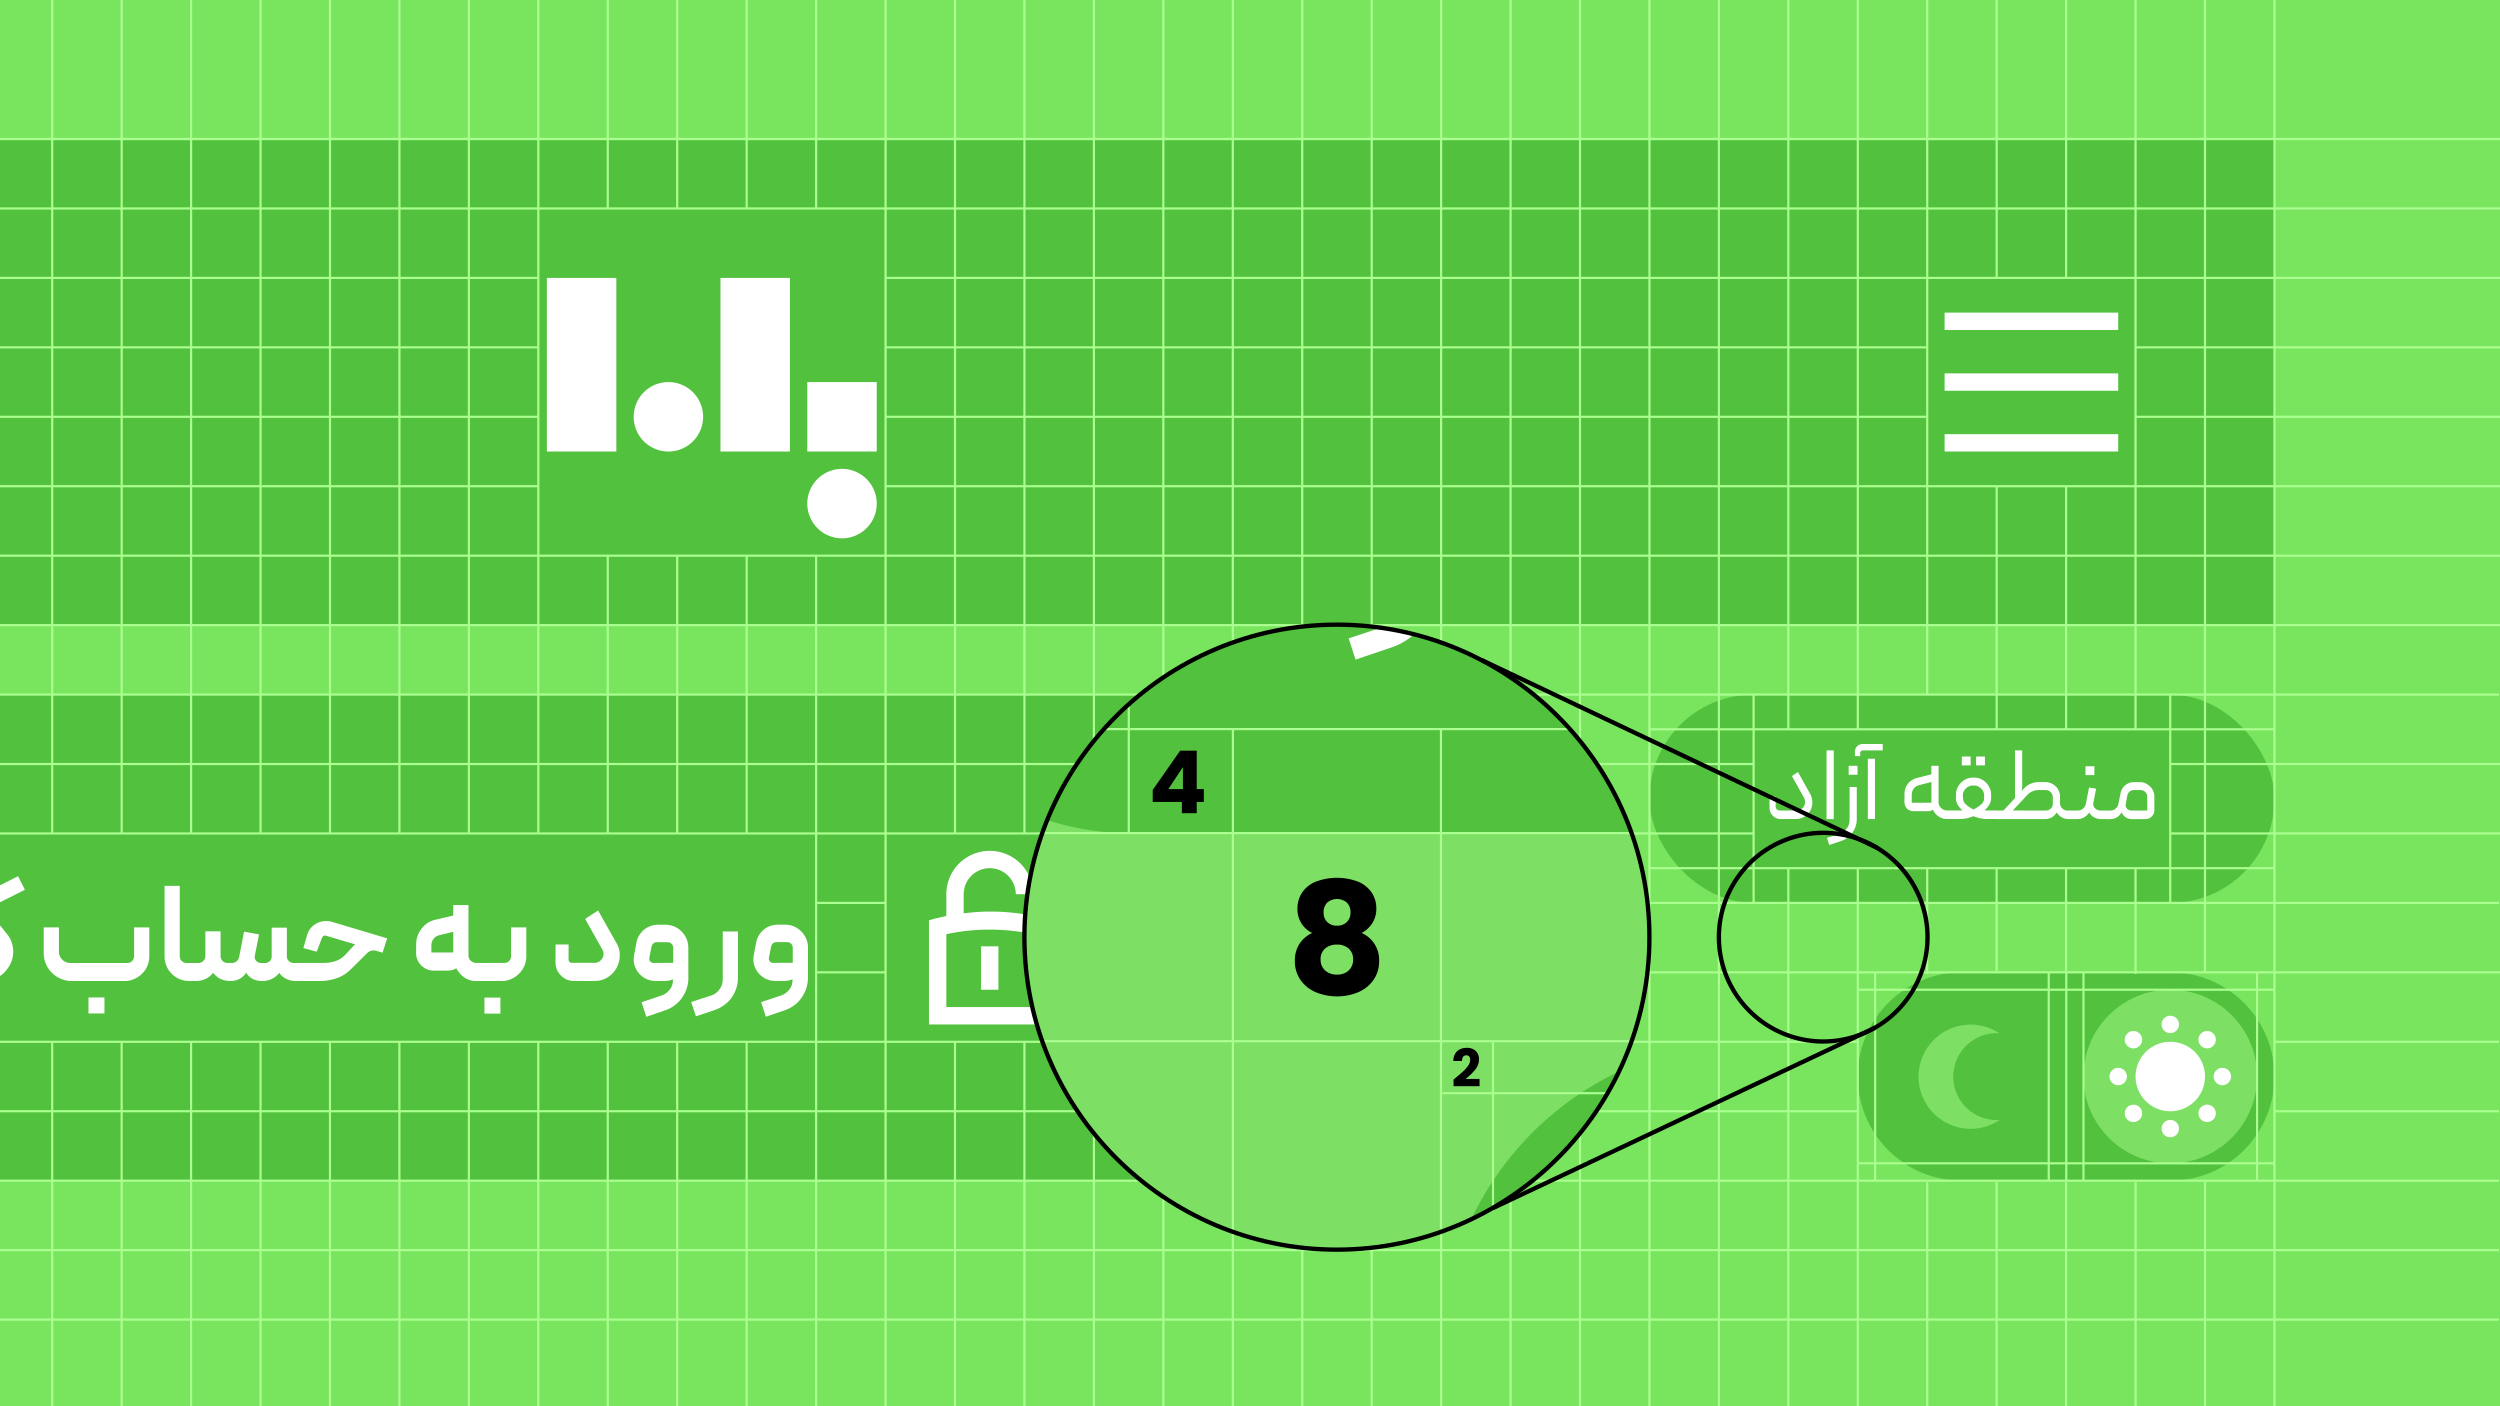 <svg xmlns="http://www.w3.org/2000/svg" xmlns:xlink="http://www.w3.org/1999/xlink" viewBox="0 0 1152 648"><defs><style>.cls-1{fill:none;}.cls-2{clip-path:url(#clip-path);}.cls-3{fill:#79e45e;}.cls-4{fill:#52c13e;}.cls-5,.cls-7{fill:#7de065;}.cls-6,.cls-8{fill:#fff;}.cls-6,.cls-7{fill-rule:evenodd;}.cls-9{fill:#abff90;}.cls-10{clip-path:url(#clip-path-2);}.cls-11{clip-path:url(#clip-path-3);}</style><clipPath id="clip-path"><rect class="cls-1" width="1152" height="648"/></clipPath><clipPath id="clip-path-2"><circle class="cls-1" cx="616.05" cy="431.84" r="143.83"/></clipPath><clipPath id="clip-path-3"><rect class="cls-1" x="-1901.11" y="-862.77" width="3451.83" height="1941.66"/></clipPath></defs><g id="Graphic"><g class="cls-2"><rect class="cls-3" width="1152" height="648"/><rect class="cls-4" x="760.07" y="320.06" width="288" height="96" rx="48"/><path class="cls-4" d="M904.07,448.06h96a48,48,0,0,1,48,48h0a48,48,0,0,1-48,48h-96a48,48,0,0,1-48-48h0A48,48,0,0,1,904.07,448.06Z"/><circle class="cls-5" cx="1000.07" cy="496.06" r="40"/><path class="cls-6" d="M996.07,472.06a4,4,0,1,0,4-4A4,4,0,0,0,996.07,472.06Zm20,24a16,16,0,1,1-16-16A16,16,0,0,1,1016.07,496.06Zm12,0a4,4,0,1,1-4-4A4,4,0,0,1,1028.07,496.06Zm-52,4a4,4,0,1,0-4-4A4,4,0,0,0,976.07,500.06Zm24,24a4,4,0,1,1,4-4A4,4,0,0,1,1000.07,524.06Zm-19.8-8.2a4,4,0,1,1,5.66,0A4,4,0,0,1,980.27,515.86Zm33.94-39.6a4,4,0,1,0,5.66,0A4,4,0,0,0,1014.21,476.26Zm-33.94,0a4,4,0,1,1,0,5.66A4,4,0,0,1,980.27,476.26Zm39.6,33.94a4,4,0,1,0,0,5.66A4,4,0,0,0,1019.87,510.2Z"/><path class="cls-7" d="M921.4,476.1c-.44,0-.88,0-1.33,0a20,20,0,0,0,0,40c.45,0,.89,0,1.33,0a24,24,0,1,1,0-39.91Z"/><rect class="cls-4" x="-391.93" y="64.06" width="1440" height="224"/><path class="cls-8" d="M404,176.06H372v32h32Z"/><path class="cls-8" d="M284,128.06H252v80h32Z"/><path class="cls-8" d="M364,128.06H332v80h32Z"/><path class="cls-8" d="M308,208.06a16,16,0,1,0-16-16A16,16,0,0,0,308,208.06Z"/><path class="cls-8" d="M388,248.06a16,16,0,1,0-16-16A16,16,0,0,0,388,248.06Z"/><path class="cls-6" d="M976.07,144.06h-80v8h80Zm0,28h-80v8h80Zm-80,28h80v8h-80Z"/><path class="cls-4" d="M-391.93,432.06a112,112,0,0,1,112-112h896a112,112,0,0,1,112,112h0a112,112,0,0,1-112,112h-896a112,112,0,0,1-112-112Z"/><path class="cls-8" d="M-110,441.75a7.06,7.06,0,0,1,4,2.5,6.86,6.86,0,0,1,1.6,4.54V451a12.64,12.64,0,0,1-1,5.06,13.08,13.08,0,0,1-2.82,4.22,12.26,12.26,0,0,1-4.16,2.82,12.79,12.79,0,0,1-5.12,1h-12.8a13.69,13.69,0,0,1-5.57-1.15,14,14,0,0,1-4.6-3.07,14.75,14.75,0,0,1-3.08-4.54,14.22,14.22,0,0,1-1.08-5.57V435.16h7v13.63a6.72,6.72,0,0,0,.57,2.76,7.64,7.64,0,0,0,1.54,2.24,6.51,6.51,0,0,0,2.24,1.47,6.67,6.67,0,0,0,2.75.57h13.76A5.17,5.17,0,0,0-113,454.3a5.15,5.15,0,0,0,1.53-3.78v-1.66l-17.92-4.23v-7.48a13.75,13.75,0,0,1,.83-4.8,13.27,13.27,0,0,1,2.44-4,11.84,11.84,0,0,1,3.64-2.88,12.92,12.92,0,0,1,4.61-1.47l9-1.16,1.15,7.68L-118,431.9a5.27,5.27,0,0,0-3.32,1.73,5.06,5.06,0,0,0-1.28,3.45v1.86Zm28.17-12.6v12a2.36,2.36,0,0,0,1,1.92,3.48,3.48,0,0,0,2.11.71h4.67a.79.79,0,0,1,.9.89v6.53a.8.8,0,0,1-.9.9h-3.52a7.55,7.55,0,0,1-2.3-.39,3.3,3.3,0,0,1-1.92-1.6v1.16a12.85,12.85,0,0,1-.83,4.6,14.42,14.42,0,0,1-2.18,4.1,14.88,14.88,0,0,1-3.33,3.2,15.36,15.36,0,0,1-4.22,2.18l-8.83,3-2.18-6.59,9.22-3a7,7,0,0,0,3.84-2.88,7.6,7.6,0,0,0,1.47-4.54V429.15Zm9.4,30.59h7.36v7.36h-7.36Zm9.22-16a3,3,0,0,0,2.18-.9,3.19,3.19,0,0,0,.89-2.24V427.35h7V440.6a11.48,11.48,0,0,1-.89,4.48,11.81,11.81,0,0,1-2.5,3.65,11.27,11.27,0,0,1-3.65,2.43,10.8,10.8,0,0,1-4.41.9h-9.54a.87.87,0,0,1-.64-.26,1,1,0,0,1-.26-.64V444.7a.87.87,0,0,1,.26-.64.79.79,0,0,1,.64-.32Zm7.17,24.64-2.17-6.59,9.22-3a7.52,7.52,0,0,0,3.84-2.88,7.63,7.63,0,0,0,1.47-4.55V429.21h7v21.44a15.17,15.17,0,0,1-.77,4.8,15,15,0,0,1-2.18,4.29,13.64,13.64,0,0,1-3.32,3.33,15.32,15.32,0,0,1-4.3,2.3Zm41.12-17.22a.8.8,0,0,1-.9.9H-17.7a11.58,11.58,0,0,1-4.36-.83,11.54,11.54,0,0,1-3.58-2.44,11.57,11.57,0,0,1-2.43-3.58,10.69,10.69,0,0,1-.9-4.35V408.22h7v32.45a2.94,2.94,0,0,0,.9,2.17,3,3,0,0,0,2.17.9h3a.79.79,0,0,1,.64.32.87.87,0,0,1,.26.64Zm7.21.9h-8.13a.88.88,0,0,1-.64-.26,1.09,1.09,0,0,1-.25-.7v-6.47a.71.71,0,0,1,.32-.57.72.72,0,0,1,.57-.32H-7a5.51,5.51,0,0,0,3.14-.9,5.92,5.92,0,0,0,2-2.3,6.1,6.1,0,0,0,.64-3,5.13,5.13,0,0,0-1.15-3l-10.94-14.78v-5.06L8.32,403.74,11.46,410l-17.54,8.83,9.41,11.71a11.86,11.86,0,0,1,2.31,4.61A12.7,12.7,0,0,1,6,440a12.68,12.68,0,0,1-1.41,4.55,15.31,15.31,0,0,1-2.95,3.9,14.17,14.17,0,0,1-4.22,2.69A13.52,13.52,0,0,1-7.74,452.06Zm66.43-8.32a3.07,3.07,0,0,0,3.07-3.07V427.35h7v13.32a11.31,11.31,0,0,1-.9,4.48,10.89,10.89,0,0,1-2.49,3.58,11.38,11.38,0,0,1-3.65,2.43,10.85,10.85,0,0,1-4.42.9H33A12.46,12.46,0,0,1,28,451a12.79,12.79,0,0,1-6.85-6.84,12.67,12.67,0,0,1-1-5.06V427.35h7v11.08a5.24,5.24,0,0,0,5.31,5.31ZM40.77,467h7.36v-7.36H40.77Zm49.09-15.87a.8.8,0,0,1-.9.9H87.11a11.27,11.27,0,0,1-10.37-6.85,10.69,10.69,0,0,1-.9-4.35V408.22h7v32.45A3.07,3.07,0,0,0,86,443.74h3a.78.78,0,0,1,.64.32.83.83,0,0,1,.26.64Zm16.17.9a10.28,10.28,0,0,1-4.29-.9,9.24,9.24,0,0,1-3.52-2.88,9,9,0,0,1-3.58,2.88,10.24,10.24,0,0,1-4.29.9H88.94a.79.79,0,0,1-.57-.26.88.88,0,0,1-.32-.64V444.7a.76.76,0,0,1,.32-.64.74.74,0,0,1,.57-.32h2.63a3.18,3.18,0,0,0,2.17-1,3,3,0,0,0,.9-2.18V429.15h7v11.58a3.19,3.19,0,0,0,3,3h2A3.5,3.5,0,0,0,109,443a3.64,3.64,0,0,0,1.21-2.11l2.24-11.59,6.91,1.28-1.92,9.73a2.66,2.66,0,0,0,.58,2.43,3,3,0,0,0,2.3,1h1.8a3.1,3.1,0,0,0,2.17-.83,3,3,0,0,0,.9-2.18V427.48h7v13.19a2.93,2.93,0,0,0,.89,2.17,3,3,0,0,0,2.18.9h2.56a1,1,0,0,1,.9.89v6.47a1.1,1.1,0,0,1-.26.7.75.75,0,0,1-.64.26h-1.41a10.28,10.28,0,0,1-4.29-.9,8.7,8.7,0,0,1-3.45-2.88,9.08,9.08,0,0,1-3.59,2.88,10.66,10.66,0,0,1-4.35.9,10.38,10.38,0,0,1-4-.83,7.43,7.43,0,0,1-3.26-3,8.88,8.88,0,0,1-3.4,3A10.1,10.1,0,0,1,106,452.06Zm30.89-7.36a.94.94,0,0,1,.32-.64.74.74,0,0,1,.58-.32h11.46a17.62,17.62,0,0,0,5.31-.83,10.89,10.89,0,0,0,4.48-2.88l3.71-4c.21-.21.4-.41.58-.58s.27-.25.32-.25l-13.44-4a1.41,1.41,0,0,0-1.16.13,1.71,1.71,0,0,0-.7.83l-2.43,6.4-6.15-1.66,1.67-5.89a8.88,8.88,0,0,1,1.79-3.39,9.65,9.65,0,0,1,2.82-2.18,9.54,9.54,0,0,1,6.84-.64l25.48,7.62L176.28,439l-3-.89a4.3,4.3,0,0,0-2.5.06,5.15,5.15,0,0,0-1.86,1.28l-7.36,7.3a16.73,16.73,0,0,1-6.4,4,22.49,22.49,0,0,1-7.48,1.28h-9.86a.8.8,0,0,1-.9-.9Zm54.86-9.6a11.37,11.37,0,0,1,.64-3.78,11.63,11.63,0,0,1,1.8-3.33,12.77,12.77,0,0,1,2.68-2.56,10.56,10.56,0,0,1,3.52-1.53l8.45-2v-4.8h7v23.23a3.2,3.2,0,0,0,1.09,2.43,3.81,3.81,0,0,0,2.62,1h1.92a.79.79,0,0,1,.58.25.82.82,0,0,1,.32.64v6.53a.79.79,0,0,1-.32.64.8.8,0,0,1-.58.26h-1.92a9.47,9.47,0,0,1-5.56-1.6,12.32,12.32,0,0,1-3.78-4.29,5.73,5.73,0,0,1-1.92.83,11,11,0,0,1-2.24.26h-6.27a7.74,7.74,0,0,1-3.14-.64,8.26,8.26,0,0,1-2.56-1.73,8.15,8.15,0,0,1-1.73-2.56,7.91,7.91,0,0,1-.64-3.14Zm17.09-5.7-6.53,1.6a4.39,4.39,0,0,0-2.56,1.67,4.76,4.76,0,0,0-1,2.94v3.33h10.05Zm14.36,30.34h7.36v7.36h-7.36Zm9.22-16a2.94,2.94,0,0,0,2.17-.9,3.16,3.16,0,0,0,.9-2.24V427.35h7V440.6a11.31,11.31,0,0,1-.9,4.48,11.61,11.61,0,0,1-2.49,3.65,11.38,11.38,0,0,1-3.65,2.43,10.85,10.85,0,0,1-4.42.9h-9.53a.87.87,0,0,1-.64-.26,1,1,0,0,1-.26-.64V444.7a.87.87,0,0,1,.26-.64.79.79,0,0,1,.64-.32Zm32,8.32a8.31,8.31,0,0,1-3.26-.64,9.11,9.11,0,0,1-4.55-4.55,8.76,8.76,0,0,1-.64-3.32v-8.32h6v7a1.46,1.46,0,0,0,.45,1.08,1.5,1.5,0,0,0,1,.39H274a3.67,3.67,0,0,0,2.05-.58,4,4,0,0,0,1.47-1.47,3.54,3.54,0,0,0,.58-1.92,3.76,3.76,0,0,0-.52-2.11l-7.93-14.15,5.95-3.9,8.51,15.1a10.4,10.4,0,0,1,1.47,6,12.12,12.12,0,0,1-1.6,5.63,12.31,12.31,0,0,1-4.09,4.16,11.19,11.19,0,0,1-6,1.6Zm52.75-1.35a14.81,14.81,0,0,1-.77,4.8,15.19,15.19,0,0,1-2.17,4.29,14.2,14.2,0,0,1-3.33,3.46,15.07,15.07,0,0,1-4.35,2.3l-8.77,3-2.18-6.72,9-3a8.2,8.2,0,0,0,3.9-2.69,6.64,6.64,0,0,0,1.54-4.41v-.45a10.56,10.56,0,0,1-1.73.58,11.85,11.85,0,0,1-2,.19H302a9.84,9.84,0,0,1-4.35-1,11,11,0,0,1-3.39-2.69,10.11,10.11,0,0,1-1.92-3.78,9.94,9.94,0,0,1-.13-4.48l1.09-5.82a9.28,9.28,0,0,1,1.22-3.2,11,11,0,0,1,2.24-2.62,9.21,9.21,0,0,1,2.88-1.67,9.64,9.64,0,0,1,3.45-.64h3.59a10.19,10.19,0,0,1,7.42,3.14,10.72,10.72,0,0,1,2.24,3.33,10.24,10.24,0,0,1,.83,4.09Zm-7-7v-7a2.35,2.35,0,0,0-.7-1.73,2.27,2.27,0,0,0-1.73-.77h-5.18a2.19,2.19,0,0,0-1.54.58,2.64,2.64,0,0,0-.83,1.47l-1,5.12a2,2,0,0,0,.39,1.66,2.07,2.07,0,0,0,1.6.71Zm10.49,24.64-2.18-6.59,9.22-3a7.52,7.52,0,0,0,3.84-2.88,7.63,7.63,0,0,0,1.47-4.55V429.21h7v21.44a15.7,15.7,0,0,1-2.94,9.09,13.86,13.86,0,0,1-3.33,3.33,15.26,15.26,0,0,1-4.29,2.3Zm51.61-17.67a15.7,15.7,0,0,1-2.94,9.09,14.2,14.2,0,0,1-3.33,3.46,15.07,15.07,0,0,1-4.35,2.3l-8.77,3-2.18-6.72,9-3a8.2,8.2,0,0,0,3.9-2.69,6.64,6.64,0,0,0,1.54-4.41v-.45a10.56,10.56,0,0,1-1.73.58,11.76,11.76,0,0,1-2,.19h-4.29a9.87,9.87,0,0,1-4.35-1,11,11,0,0,1-3.39-2.69,10.11,10.11,0,0,1-1.92-3.78,9.94,9.94,0,0,1-.13-4.48l1.09-5.82a9.28,9.28,0,0,1,1.22-3.2,11,11,0,0,1,2.24-2.62,9.21,9.21,0,0,1,2.88-1.67,9.64,9.64,0,0,1,3.45-.64h3.59a10.19,10.19,0,0,1,7.42,3.14,10.72,10.72,0,0,1,2.24,3.33,10.07,10.07,0,0,1,.83,4.09Zm-7-7v-7a2.35,2.35,0,0,0-.7-1.73,2.27,2.27,0,0,0-1.73-.77h-5.18a2.2,2.2,0,0,0-1.54.58,2.64,2.64,0,0,0-.83,1.47l-1,5.12a2,2,0,0,0,.39,1.66,2.08,2.08,0,0,0,1.6.71Z"/><path class="cls-6" d="M481.27,423.26l2.8.8v48h-56v-48l2.8-.8c2-.4,3.6-.8,5.2-1.2h0v-10a20,20,0,0,1,40,0h-8a12,12,0,0,0-24,0v8.8A97.09,97.09,0,0,1,481.27,423.26Zm-45.2,7.2v33.6h40v-33.6A96.29,96.29,0,0,0,436.07,430.46Zm16,25.6v-20h8v20Z"/><rect class="cls-9" x="-391.93" y="319.56" width="1543.48" height="1"/><rect class="cls-9" x="-391.93" y="543.56" width="1543.48" height="1"/><rect class="cls-9" x="-391.93" y="511.56" width="1248.18" height="1"/><rect class="cls-9" x="-391.93" y="479.56" width="1248.18" height="1"/><rect class="cls-9" x="1048.07" y="511.56" width="103.48" height="1"/><rect class="cls-9" x="1048.07" y="479.56" width="103.48" height="1"/><rect class="cls-9" x="-2.65" y="607.56" width="1154.2" height="1"/><rect class="cls-9" x="-2.65" y="575.56" width="1154.2" height="1"/><rect class="cls-9" x="376.07" y="447.56" width="32" height="1"/><rect class="cls-9" x="376.07" y="415.56" width="32" height="1"/><rect class="cls-9" x="504.07" y="447.56" width="648.38" height="1"/><rect class="cls-9" x="856.25" y="455.56" width="191.82" height="1"/><rect class="cls-9" x="856.25" y="535.56" width="191.82" height="1"/><rect class="cls-9" x="1039.56" y="448.05" width="1" height="95.92"/><rect class="cls-9" x="959.57" y="448.05" width="1" height="95.92"/><rect class="cls-9" x="951.66" y="448.05" width="1" height="95.92"/><rect class="cls-9" x="943.56" y="448.05" width="1" height="95.92"/><rect class="cls-9" x="863.57" y="448.05" width="1" height="95.92"/><rect class="cls-9" x="504.07" y="415.56" width="647.48" height="1"/><rect class="cls-9" x="-391.93" y="383.56" width="1199.99" height="1"/><rect class="cls-9" x="-391.93" y="351.56" width="1199.99" height="1"/><rect class="cls-9" x="1000.05" y="383.56" width="152.4" height="1"/><rect class="cls-9" x="1000.05" y="351.56" width="152.4" height="1"/><rect class="cls-9" x="-391.93" y="63.56" width="1440" height="1"/><rect class="cls-9" x="-391.93" y="287.56" width="1544.01" height="1"/><rect class="cls-9" x="-391.93" y="255.56" width="1544.01" height="1"/><rect class="cls-9" x="408.07" y="223.56" width="744.01" height="1"/><rect class="cls-9" x="408.07" y="191.56" width="480" height="1"/><rect class="cls-9" x="408.07" y="159.56" width="480" height="1"/><rect class="cls-9" x="-231.93" y="191.56" width="479.98" height="1"/><rect class="cls-9" x="-231.93" y="159.56" width="479.98" height="1"/><rect class="cls-9" x="984.07" y="191.56" width="168.01" height="1"/><rect class="cls-9" x="984.07" y="159.56" width="168.01" height="1"/><rect class="cls-9" x="408.07" y="127.56" width="744.01" height="1"/><rect class="cls-9" x="-391.93" y="223.56" width="640" height="1"/><rect class="cls-9" x="-391.93" y="127.56" width="640" height="1"/><rect class="cls-9" x="-391.93" y="95.56" width="1544.01" height="1"/><rect class="cls-9" x="-391.93" y="63.56" width="1544.01" height="1"/><rect class="cls-9" x="823.57" width="1" height="336.05"/><rect class="cls-9" x="823.57" y="400.06" width="1" height="247.94"/><rect class="cls-9" x="599.57" y="0.01" width="1" height="648"/><rect class="cls-9" x="631.57" y="0.01" width="1" height="648"/><rect class="cls-9" x="663.57" y="0.01" width="1" height="648"/><rect class="cls-9" x="695.57" width="1" height="648"/><rect class="cls-9" x="727.57" width="1" height="648"/><rect class="cls-9" x="759.57" width="1" height="648"/><rect class="cls-9" x="791.57" width="1" height="648"/><rect class="cls-9" x="375.57" width="1" height="96.05"/><rect class="cls-9" x="375.57" y="256.06" width="1" height="391.94"/><rect class="cls-9" x="407.57" width="1" height="648"/><rect class="cls-9" x="439.56" width="1" height="384.05"/><rect class="cls-9" x="471.56" width="1" height="384.05"/><rect class="cls-9" x="503.57" width="1" height="648"/><rect class="cls-9" x="535.57" y="0.01" width="1" height="648"/><rect class="cls-9" x="567.57" y="0.01" width="1" height="648"/><rect class="cls-9" x="855.57" width="1" height="336.05"/><rect class="cls-9" x="855.57" y="400.06" width="1" height="247.94"/><rect class="cls-9" x="887.56" width="1" height="320.06"/><rect class="cls-9" x="887.56" y="400.06" width="1" height="48.74"/><rect class="cls-9" x="919.56" y="224.05" width="1" height="112.01"/><rect class="cls-9" x="951.56" y="224.05" width="1" height="112.01"/><rect class="cls-9" x="919.54" y="400.05" width="1" height="47.32"/><rect class="cls-9" x="951.54" y="400.05" width="1" height="47.32"/><rect class="cls-9" x="919.56" width="1" height="128.05"/><rect class="cls-9" x="951.56" width="1" height="128.05"/><rect class="cls-9" x="983.56" width="1" height="336.06"/><rect class="cls-9" x="983.56" y="400.06" width="1" height="48.74"/><rect class="cls-9" x="887.57" y="544.76" width="1" height="103.24"/><rect class="cls-9" x="919.54" y="544.75" width="1" height="103.25"/><rect class="cls-9" x="951.54" y="544.75" width="1" height="103.25"/><rect class="cls-9" x="983.57" y="544.76" width="1" height="103.24"/><rect class="cls-9" x="1015.57" y="544.76" width="1" height="103.24"/><rect class="cls-9" x="1015.56" width="1" height="448.05"/><rect class="cls-9" x="999.55" y="320.05" width="1" height="96.01"/><rect class="cls-9" x="807.56" y="320.05" width="1" height="96.01"/><rect class="cls-9" x="1047.57" width="1" height="648"/><rect class="cls-9" x="151.56" width="1" height="384.05"/><rect class="cls-9" x="183.56" width="1" height="384.05"/><rect class="cls-9" x="215.56" width="1" height="384.05"/><rect class="cls-9" x="247.56" width="1" height="384.05"/><rect class="cls-9" x="279.56" width="1" height="96.06"/><rect class="cls-9" x="279.56" y="256.06" width="1" height="127.99"/><rect class="cls-9" x="311.56" y="-0.01" width="1" height="96.06"/><rect class="cls-9" x="343.56" y="-0.01" width="1" height="96.06"/><rect class="cls-9" x="311.56" y="256.05" width="1" height="127.99"/><rect class="cls-9" x="343.56" y="256.05" width="1" height="127.99"/><rect class="cls-9" x="23.56" width="1" height="384.05"/><rect class="cls-9" x="55.56" width="1" height="384.05"/><rect class="cls-9" x="87.56" width="1" height="384.05"/><rect class="cls-9" x="119.56" width="1" height="384.05"/><rect class="cls-9" x="439.55" y="480.06" width="1" height="167.94"/><rect class="cls-9" x="471.55" y="480.06" width="1" height="167.94"/><rect class="cls-9" x="151.55" y="480.06" width="1" height="167.94"/><rect class="cls-9" x="183.55" y="480.06" width="1" height="167.94"/><rect class="cls-9" x="215.55" y="480.06" width="1" height="167.94"/><rect class="cls-9" x="247.55" y="480.06" width="1" height="167.94"/><rect class="cls-9" x="279.55" y="480.06" width="1" height="167.94"/><rect class="cls-9" x="311.55" y="480.06" width="1" height="167.94"/><rect class="cls-9" x="343.55" y="480.06" width="1" height="167.94"/><rect class="cls-9" x="23.55" y="480.06" width="1" height="167.94"/><rect class="cls-9" x="55.55" y="480.06" width="1" height="167.94"/><rect class="cls-9" x="87.55" y="480.06" width="1" height="167.94"/><rect class="cls-9" x="119.55" y="480.06" width="1" height="167.94"/><path class="cls-8" d="M820.56,377.42a5.48,5.48,0,0,1-2-.38,5.64,5.64,0,0,1-1.68-1.15,6.14,6.14,0,0,1-1.11-1.68,5.53,5.53,0,0,1-.38-2V367.1h2.83v4.37a2.31,2.31,0,0,0,.48,1.44,1.78,1.78,0,0,0,1.44.58h7.54a4,4,0,0,0,2.35-.63,3.87,3.87,0,0,0,1.34-1.49,4.06,4.06,0,0,0,.39-2,4.36,4.36,0,0,0-.53-1.92l-5.52-9.84,2.78-1.88,5.47,9.8a8,8,0,0,1,1.16,4.22,7.48,7.48,0,0,1-7.64,7.63Zm24.43,0h-3.32V345.79H845Zm-2.06,11.95-1.06-3.26,5.81-1.92a6.3,6.3,0,0,0,3.31-2.45,6.46,6.46,0,0,0,1.3-3.93V362.64h3.31v14.88a10.47,10.47,0,0,1-2,6.14,10.3,10.3,0,0,1-2.26,2.31,9.49,9.49,0,0,1-2.88,1.53Zm8.93-36.48h4.08V357h-4.08ZM864,377.42h-3.31V349.63H864Zm-9.26-29v-1.82a3.65,3.65,0,0,1,1-2.69,3.54,3.54,0,0,1,2.69-1.06h9.12v2.93h-9.17a1.23,1.23,0,0,0-1.2,1.25v1.39Zm22.85,17.71a7.74,7.74,0,0,1,1.58-5,7.94,7.94,0,0,1,4.18-2.64l6.62-1.68v-3.94h3.32v16.85a3.24,3.24,0,0,0,.33,1.44,4.5,4.5,0,0,0,.87,1.2,5,5,0,0,0,1.24.82,4.46,4.46,0,0,0,1.54.29h1.44a.59.59,0,0,1,.67.67v2.59a.59.59,0,0,1-.67.67h-1.44a6.8,6.8,0,0,1-4-1.2,7.44,7.44,0,0,1-2.6-3.12,3.24,3.24,0,0,1-2.16.72h-6.43a4.54,4.54,0,0,1-3.36-1.2,4.64,4.64,0,0,1-1.15-3.36ZM890,360.33l-5.9,1.54a3.94,3.94,0,0,0-2.35,1.68,4.78,4.78,0,0,0-.82,2.69v3.65H890Zm14.58,7.59a3.75,3.75,0,0,0,1.34,2.78,15.07,15.07,0,0,0,3.46,2.31,15.85,15.85,0,0,0,3.5-2.31,3.69,3.69,0,0,0,1.4-2.78v-1.39a4.07,4.07,0,0,0-.39-1.78,3.77,3.77,0,0,0-1-1.39,4.14,4.14,0,0,0-1.44-1,4,4,0,0,0-1.77-.39H909a3.94,3.94,0,0,0-1.72.39,4.14,4.14,0,0,0-1.44,1,4.65,4.65,0,0,0-1,1.39,4.52,4.52,0,0,0-.34,1.78Zm-3.26-1.68a7.56,7.56,0,0,1,.62-3.07,8.08,8.08,0,0,1,1.68-2.5,8.37,8.37,0,0,1,2.5-1.73,7.59,7.59,0,0,1,3-.62h.58a7.42,7.42,0,0,1,3,.62,7.68,7.68,0,0,1,2.5,1.73,8.08,8.08,0,0,1,1.68,2.5,7.35,7.35,0,0,1,.62,3v1.49a6.11,6.11,0,0,1-.86,3.17,10.09,10.09,0,0,1-2.21,2.64h5.66a.54.54,0,0,1,.43.24.57.57,0,0,1,.24.48v2.54a.69.69,0,0,1-.24.48.57.57,0,0,1-.43.19h-4.22a17.6,17.6,0,0,1-3.27-.29,22.5,22.5,0,0,1-3.26-1,20.44,20.44,0,0,1-3.26,1,16.84,16.84,0,0,1-3.22.29h-4.18a.65.65,0,0,1-.48-.19.81.81,0,0,1-.19-.48v-2.54a.66.66,0,0,1,.19-.48.6.6,0,0,1,.48-.24h5.67a11,11,0,0,1-2.26-2.64,6.36,6.36,0,0,1-.81-3.17ZM904,352.7h4.08v-4.08H904Zm6.58,0h4.08v-4.08h-4.08ZM955,376.75a.69.69,0,0,1-.24.48.59.59,0,0,1-.43.19h-1a6.79,6.79,0,0,1-3.21-.77,6.35,6.35,0,0,1-2.4-2.3,6,6,0,0,1-5.38,3.07H920.11a.6.6,0,0,1-.68-.67v-2.59a.6.6,0,0,1,.68-.67h3.07l5.33-5.72v-22h3.31v16.8a5.92,5.92,0,0,1-.15,1.39c-.09.39-.16.58-.19.58l.19-.19.39-.39a6.2,6.2,0,0,0,.43-.48l.38-.38a8.72,8.72,0,0,1,3-2,9.39,9.39,0,0,1,3.65-.72h3a6.38,6.38,0,0,1,2.59.53,6.49,6.49,0,0,1,2.16,1.44,6.09,6.09,0,0,1,1.44,2.11,6.22,6.22,0,0,1,.53,2.59V370a3.42,3.42,0,0,0,1,2.5,3.59,3.59,0,0,0,2.5,1h1.58a.59.59,0,0,1,.43.19.6.6,0,0,1,.24.48Zm-12.24-3.26a3.07,3.07,0,0,0,2.26-.92,3,3,0,0,0,.91-2.2v-3a3.28,3.28,0,0,0-3.31-3.31h-3.27a7.06,7.06,0,0,0-2.78.57,6.66,6.66,0,0,0-2.3,1.59l-6.77,7.25ZM961,357.17h4.08v-4.08H961Zm10.6,19.58a.59.59,0,0,1-.67.67h-3a5.81,5.81,0,0,1-1.64-.24,6.52,6.52,0,0,1-1.53-.67,5.43,5.43,0,0,1-1.25-1,3.12,3.12,0,0,1-.72-1.25,6.51,6.51,0,0,1-2.35,2.31,6.27,6.27,0,0,1-3.17.86h-3a.59.59,0,0,1-.67-.67v-2.54a.66.66,0,0,1,.19-.48.6.6,0,0,1,.48-.24h3.12a3.55,3.55,0,0,0,2.4-.87,3.72,3.72,0,0,0,1.35-2.16l1.49-7.58,3.26.53-1.25,6.33a3.19,3.19,0,0,0,0,1.44,3,3,0,0,0,.67,1.2,4.68,4.68,0,0,0,1.15.82,3.67,3.67,0,0,0,1.44.29h2.93a.6.6,0,0,1,.48.24.62.62,0,0,1,.19.48Zm10.55-3.26h7.3v-6.44a3.13,3.13,0,0,0-3.08-3h-3.12a2.83,2.83,0,0,0-1.92.72,3.06,3.06,0,0,0-1.05,1.73l-.72,3.89a2.55,2.55,0,0,0,.53,2.2A2.64,2.64,0,0,0,982.15,373.49Zm-6-3,1-4.94a5.89,5.89,0,0,1,.77-2.07,6.1,6.1,0,0,1,1.39-1.63,6.22,6.22,0,0,1,1.82-1.05,6.35,6.35,0,0,1,2.21-.39H986a6.38,6.38,0,0,1,2.59.53,6.7,6.7,0,0,1,2.16,1.44,6.82,6.82,0,0,1,1.44,2.11,6.42,6.42,0,0,1,.53,2.59v6.05a4.12,4.12,0,0,1-4.37,4.32h-5.86a5.75,5.75,0,0,1-2.83-.72,5.65,5.65,0,0,1-2.06-2.45,5.56,5.56,0,0,1-2.31,2.45,6.65,6.65,0,0,1-3,.72h-1.39a.59.59,0,0,1-.67-.67v-2.59a.57.57,0,0,1,.19-.43.6.6,0,0,1,.48-.24h1.53a3.55,3.55,0,0,0,2.4-.87A3.5,3.5,0,0,0,976.15,370.46Z"/><rect class="cls-9" x="760.07" y="335.56" width="288" height="1"/><rect class="cls-9" x="760.07" y="399.56" width="288" height="1"/></g><g class="cls-10"><g class="cls-11"><rect class="cls-5" x="-1901.11" y="-862.77" width="3451.83" height="1941.66"/><rect class="cls-4" x="376.34" y="96.25" width="862.96" height="287.65" rx="143.83"/><path class="cls-4" d="M807.82,479.78h287.65A143.83,143.83,0,0,1,1239.3,623.61h0a143.83,143.83,0,0,1-143.83,143.83H807.82A143.84,143.84,0,0,1,664,623.61h0A143.84,143.84,0,0,1,807.82,479.78Z"/><circle class="cls-5" cx="1095.47" cy="623.61" r="119.86"/><path class="cls-6" d="M1083.49,551.7a12,12,0,1,0,12-12A12,12,0,0,0,1083.49,551.7Zm59.93,71.91a47.95,47.95,0,1,1-48-47.94A47.94,47.94,0,0,1,1143.42,623.61Zm35.95,0a12,12,0,1,1-12-12A12,12,0,0,1,1179.37,623.61Zm-155.81,12a12,12,0,1,0-12-12A12,12,0,0,0,1023.56,635.6Zm71.91,71.91a12,12,0,1,1,12-12A12,12,0,0,1,1095.47,707.51Zm-59.32-24.57a12,12,0,1,1,16.95,0A12,12,0,0,1,1036.15,682.94Zm101.7-118.66a12,12,0,1,0,17,0A12,12,0,0,0,1137.85,564.28Zm-101.7,0a12,12,0,1,1,0,17A12,12,0,0,1,1036.15,564.28ZM1154.8,666a12,12,0,1,0,0,17A12,12,0,0,0,1154.8,666Z"/><path class="cls-7" d="M859.77,563.81c-1.32-.08-2.66-.13-4-.13a59.93,59.93,0,0,0,0,119.86c1.35,0,2.69,0,4-.13a71.91,71.91,0,1,1,0-119.6Z"/><rect class="cls-9" x="-390.73" y="479.28" width="1942.8" height="1"/><rect class="cls-9" x="664.53" y="503.25" width="574.77" height="1"/><rect class="cls-9" x="975.12" y="479.76" width="1" height="287.4"/><rect class="cls-9" x="951.41" y="479.76" width="1" height="287.4"/><rect class="cls-9" x="927.16" y="479.76" width="1" height="287.4"/><rect class="cls-9" x="687.48" y="479.76" width="1" height="287.41"/><rect class="cls-9" x="-390.73" y="383.4" width="1940.11" height="1"/><rect class="cls-9" x="1095.43" y="287.51" width="456.63" height="1"/><rect class="cls-9" x="1095.43" y="191.63" width="456.63" height="1"/><rect class="cls-9" x="567.61" y="-670.82" width="1" height="815.02"/><rect class="cls-9" x="567.61" y="335.96" width="1" height="742.93"/><rect class="cls-9" x="88.19" y="-670.82" width="1" height="1749.71"/><rect class="cls-9" x="184.07" y="-670.82" width="1" height="1749.71"/><rect class="cls-9" x="279.96" y="-670.82" width="1" height="1749.71"/><rect class="cls-9" x="375.84" y="-670.82" width="1" height="1749.71"/><rect class="cls-9" x="471.73" y="-670.82" width="1" height="1749.71"/><rect class="cls-9" x="663.49" y="-670.82" width="1" height="815.02"/><rect class="cls-9" x="663.49" y="335.96" width="1" height="742.93"/><rect class="cls-9" x="759.37" y="-670.83" width="1" height="767.08"/><rect class="cls-9" x="759.37" y="335.96" width="1" height="146.03"/><rect class="cls-9" x="855.23" y="-191.42" width="1" height="335.62"/><rect class="cls-9" x="951.11" y="-191.42" width="1" height="335.62"/><rect class="cls-9" x="855.18" y="335.94" width="1" height="141.78"/><rect class="cls-9" x="951.06" y="335.94" width="1" height="141.78"/><rect class="cls-9" x="1047.02" y="-670.83" width="1" height="815.03"/><rect class="cls-9" x="1047.02" y="335.96" width="1" height="146.03"/><rect class="cls-9" x="1142.9" y="-670.83" width="1" height="1150.61"/><rect class="cls-9" x="1094.93" y="96.22" width="1" height="287.67"/><rect class="cls-9" x="519.64" y="96.22" width="1" height="287.67"/><path class="cls-8" d="M557.6,268.13a16.06,16.06,0,0,1-6-1.15,16.8,16.8,0,0,1-5-3.45,18.45,18.45,0,0,1-3.31-5,16.11,16.11,0,0,1-1.15-6.05V237.21h8.49V250.3a6.9,6.9,0,0,0,1.43,4.31,5.31,5.31,0,0,0,4.32,1.73h22.58a12.28,12.28,0,0,0,7.05-1.87,11.91,11.91,0,0,0,4-4.46,12.37,12.37,0,0,0,1.15-5.9,12.92,12.92,0,0,0-1.59-5.75L573,208.88l8.35-5.61,16.39,29.34a23.72,23.72,0,0,1,3.45,12.65,22.42,22.42,0,0,1-22.86,22.87Zm73.19,0h-9.92V173.35h9.92Zm-6.16,35.81-3.17-9.78,17.4-5.75a19,19,0,0,0,9.93-7.33,19.55,19.55,0,0,0,3.88-11.8V223.83h9.93v44.59a31.28,31.28,0,0,1-6,18.41,30.89,30.89,0,0,1-6.76,6.9,28.82,28.82,0,0,1-8.63,4.61Zm26.75-109.3H663.6v12.22H651.38Zm36.36,73.49h-9.93V184.86h9.93ZM660,181.26V175.8a10.92,10.92,0,0,1,3.16-8.06,10.63,10.63,0,0,1,8.06-3.16h27.33v8.77H671.05a3.55,3.55,0,0,0-2.58,1.15,3.48,3.48,0,0,0-1,2.59v4.17Zm68.47,53.07q0-9.06,4.75-15a23.75,23.75,0,0,1,12.51-7.91l19.85-5V194.64h9.93v50.48a9.51,9.51,0,0,0,1,4.31,13.65,13.65,0,0,0,2.59,3.6,15.13,15.13,0,0,0,3.74,2.45,13.13,13.13,0,0,0,4.6.86h4.32a1.78,1.78,0,0,1,2,2v7.77a1.78,1.78,0,0,1-2,2h-4.32a20.45,20.45,0,0,1-11.93-3.59,22.3,22.3,0,0,1-7.77-9.35,9.75,9.75,0,0,1-6.47,2.15H742q-6.47,0-10.06-3.59t-3.46-10.07Zm37.11-17.4-17.69,4.6a11.78,11.78,0,0,0-7,5,14.41,14.41,0,0,0-2.44,8.05v10.93h27.18Zm43.67,22.72q0,4.6,4,8.35a44.39,44.39,0,0,0,10.36,6.9,47.52,47.52,0,0,0,10.5-6.9q4.17-3.75,4.17-8.35v-4.17a12.46,12.46,0,0,0-1.15-5.32,11.55,11.55,0,0,0-2.88-4.17,13.2,13.2,0,0,0-4.31-2.88,12.47,12.47,0,0,0-5.33-1.15h-2a12.13,12.13,0,0,0-5.18,1.15,13.1,13.1,0,0,0-4.31,2.88,14.72,14.72,0,0,0-2.88,4.17,13.88,13.88,0,0,0-1,5.32Zm-9.78-5a23,23,0,0,1,1.87-9.2,23.93,23.93,0,0,1,5-7.48,24.86,24.86,0,0,1,7.48-5.18,22.44,22.44,0,0,1,9.06-1.87h1.72a21.83,21.83,0,0,1,9.06,1.87,22.71,22.71,0,0,1,7.48,5.18,23.93,23.93,0,0,1,5,7.48,22,22,0,0,1,1.87,9.06v4.46a18.17,18.17,0,0,1-2.59,9.49,30.16,30.16,0,0,1-6.62,7.91h17a1.67,1.67,0,0,1,1.3.72,1.76,1.76,0,0,1,.72,1.44v7.62a2.07,2.07,0,0,1-.72,1.44,1.82,1.82,0,0,1-1.3.57H843.18a55,55,0,0,1-9.78-.86,66.12,66.12,0,0,1-9.78-3,60.15,60.15,0,0,1-9.78,3,52.7,52.7,0,0,1-9.64.86H791.69a2,2,0,0,1-1.44-.57,2.34,2.34,0,0,1-.58-1.44V258.5a2,2,0,0,1,.58-1.44,1.76,1.76,0,0,1,1.44-.72h17a32.89,32.89,0,0,1-6.76-7.91,18.93,18.93,0,0,1-2.45-9.49Zm8.2-40.56h12.23V181.84H807.65Zm19.71,0h12.22V181.84H827.36Zm133.08,72.06a2.07,2.07,0,0,1-.72,1.44,1.8,1.8,0,0,1-1.3.57h-3a20.73,20.73,0,0,1-9.63-2.3,18.89,18.89,0,0,1-7.19-6.9q-5.76,9.19-16.11,9.2H855.88a1.78,1.78,0,0,1-2-2v-7.77a1.78,1.78,0,0,1,2-2h9.2l16-17.12V173.35H891v50.34a18.49,18.49,0,0,1-.43,4.17c-.29,1.15-.48,1.73-.58,1.73l.58-.58,1.15-1.15a16.73,16.73,0,0,0,1.29-1.44c.48-.48.87-.86,1.15-1.15a26.11,26.11,0,0,1,9.06-5.9,28.34,28.34,0,0,1,10.94-2.15H923a19,19,0,0,1,7.77,1.58,20.09,20.09,0,0,1,6.47,4.31,18.73,18.73,0,0,1,4.32,6.33,19.17,19.17,0,0,1,1.58,7.77V246a10.16,10.16,0,0,0,3,7.48,10.74,10.74,0,0,0,7.48,2.88h4.74a2.23,2.23,0,0,1,2,2Zm-36.68-9.78a9.18,9.18,0,0,0,6.76-2.73,9,9,0,0,0,2.73-6.62v-8.92a9.8,9.8,0,0,0-9.92-9.92h-9.78a20.94,20.94,0,0,0-8.34,1.72,20,20,0,0,0-6.91,4.75L878,256.34Zm54.64-48.9h12.23V195.21H978.4Zm31.79,58.68a1.78,1.78,0,0,1-2,2h-8.91a17.24,17.24,0,0,1-4.89-.72,20,20,0,0,1-4.61-2,16.67,16.67,0,0,1-3.74-3,9.3,9.3,0,0,1-2.15-3.74,19.46,19.46,0,0,1-7,6.9,18.56,18.56,0,0,1-9.49,2.59h-8.92a1.78,1.78,0,0,1-2-2V258.5a2,2,0,0,1,.57-1.44,1.76,1.76,0,0,1,1.44-.72h9.35a10.66,10.66,0,0,0,7.19-2.59,11.37,11.37,0,0,0,4-6.47l4.45-22.73,9.78,1.58-3.73,19a9.38,9.38,0,0,0,.14,4.31,8.8,8.8,0,0,0,2,3.6,13.39,13.39,0,0,0,3.45,2.45,11,11,0,0,0,4.32.86h8.77a1.76,1.76,0,0,1,1.44.72,2,2,0,0,1,.58,1.44Zm31.59-9.78h21.87V237.07a8.35,8.35,0,0,0-2.74-6.33,8.54,8.54,0,0,0-6.47-2.74h-9.35a8.41,8.41,0,0,0-5.75,2.16,9.08,9.08,0,0,0-3.16,5.18L1034,247a7.79,7.79,0,0,0,1.58,6.62A7.94,7.94,0,0,0,1041.78,256.34Zm-18-9.06,3-14.82a17.84,17.84,0,0,1,2.3-6.18,18.7,18.7,0,0,1,4.17-4.89,18.5,18.5,0,0,1,12.08-4.32h8a19,19,0,0,1,7.77,1.59,20.09,20.09,0,0,1,6.47,4.31,20.51,20.51,0,0,1,4.32,6.33,19.14,19.14,0,0,1,1.58,7.77v18.12a12.65,12.65,0,0,1-3.6,9.35q-3.45,3.58-9.49,3.59h-17.54a17.18,17.18,0,0,1-8.49-2.16,17,17,0,0,1-6.18-7.33,16.54,16.54,0,0,1-6.91,7.33,20,20,0,0,1-9.06,2.16h-4.17a1.78,1.78,0,0,1-2-2v-7.77a2.23,2.23,0,0,1,2-2h4.6a11.33,11.33,0,0,0,11.08-9.06Z"/><rect class="cls-9" x="376.34" y="143.7" width="862.96" height="1"/><rect class="cls-9" x="376.34" y="335.46" width="862.96" height="1"/></g></g><path d="M616.05,576.84c-79.95,0-145-65.05-145-145s65.05-145,145-145,145,65.05,145,145S696,576.84,616.05,576.84Zm0-288c-78.85,0-143,64.15-143,143s64.15,143,143,143,143-64.15,143-143S694.9,288.84,616.05,288.84Z"/><path d="M840.13,480.91a49.07,49.07,0,1,1,49.07-49.07A49.12,49.12,0,0,1,840.13,480.91Zm0-96.13a47.07,47.07,0,1,0,47.07,47.06A47.11,47.11,0,0,0,840.13,384.78Z"/><rect x="678.66" y="514.07" width="194.72" height="2" transform="translate(-145.59 380.44) rotate(-25.26)"/><rect x="772.81" y="246.49" width="2" height="201.85" transform="translate(128.13 897.48) rotate(-64.61)"/><path d="M670.53,496.85c1.57-1.3,2.8-2.36,3.71-3.19a15.81,15.81,0,0,0,2.29-2.62,4.74,4.74,0,0,0,.93-2.66,2.37,2.37,0,0,0-.45-1.54,1.67,1.67,0,0,0-1.37-.55,1.71,1.71,0,0,0-1.43.68,3.2,3.2,0,0,0-.51,1.94h-4a6.8,6.8,0,0,1,.87-3.41,5.07,5.07,0,0,1,2.19-2,6.88,6.88,0,0,1,3-.65,5.82,5.82,0,0,1,4.31,1.47,5.2,5.2,0,0,1,1.45,3.81,7.54,7.54,0,0,1-1.75,4.77,25.91,25.91,0,0,1-4.47,4.28h6.48v3.34H669.78v-3.05Q670.61,496.8,670.53,496.85Z"/><path d="M597.87,418.6a13,13,0,0,1,2-7.09A13.87,13.87,0,0,1,606,406.4a27.45,27.45,0,0,1,20.12,0,14,14,0,0,1,6.09,5.11,13.09,13.09,0,0,1,2,7.09,12.34,12.34,0,0,1-1.83,6.77,13.1,13.1,0,0,1-4.94,4.54,13.54,13.54,0,0,1,8.07,12.81,15.05,15.05,0,0,1-2.59,8.82,16.4,16.4,0,0,1-7,5.66,25.87,25.87,0,0,1-19.66,0,16.4,16.4,0,0,1-7-5.66,15,15,0,0,1-2.59-8.82,14.05,14.05,0,0,1,2.09-7.74,13.79,13.79,0,0,1,5.9-5.07A12,12,0,0,1,597.87,418.6Zm12.75,18.47a6.4,6.4,0,0,0-2.09,5.08,6.55,6.55,0,0,0,2.05,5,7.7,7.7,0,0,0,5.51,1.94,7.44,7.44,0,0,0,5.43-1.94,6.68,6.68,0,0,0,2-5,6.48,6.48,0,0,0-2-5,7.63,7.63,0,0,0-5.36-1.87A8,8,0,0,0,610.62,437.07Zm10-21.17a7,7,0,0,0-9,0,6.15,6.15,0,0,0-1.69,4.61,5.79,5.79,0,0,0,1.72,4.43,6.28,6.28,0,0,0,4.47,1.62,6.16,6.16,0,0,0,4.46-1.66,5.89,5.89,0,0,0,1.73-4.46A6,6,0,0,0,620.59,415.9Z"/><path d="M531.17,369.54V364l12.64-18.08h7.64v17.68h3.28v5.92h-3.28v5.2h-6.84v-5.2Zm13.92-16.08-6.72,10.16h6.72Z"/></g></svg>